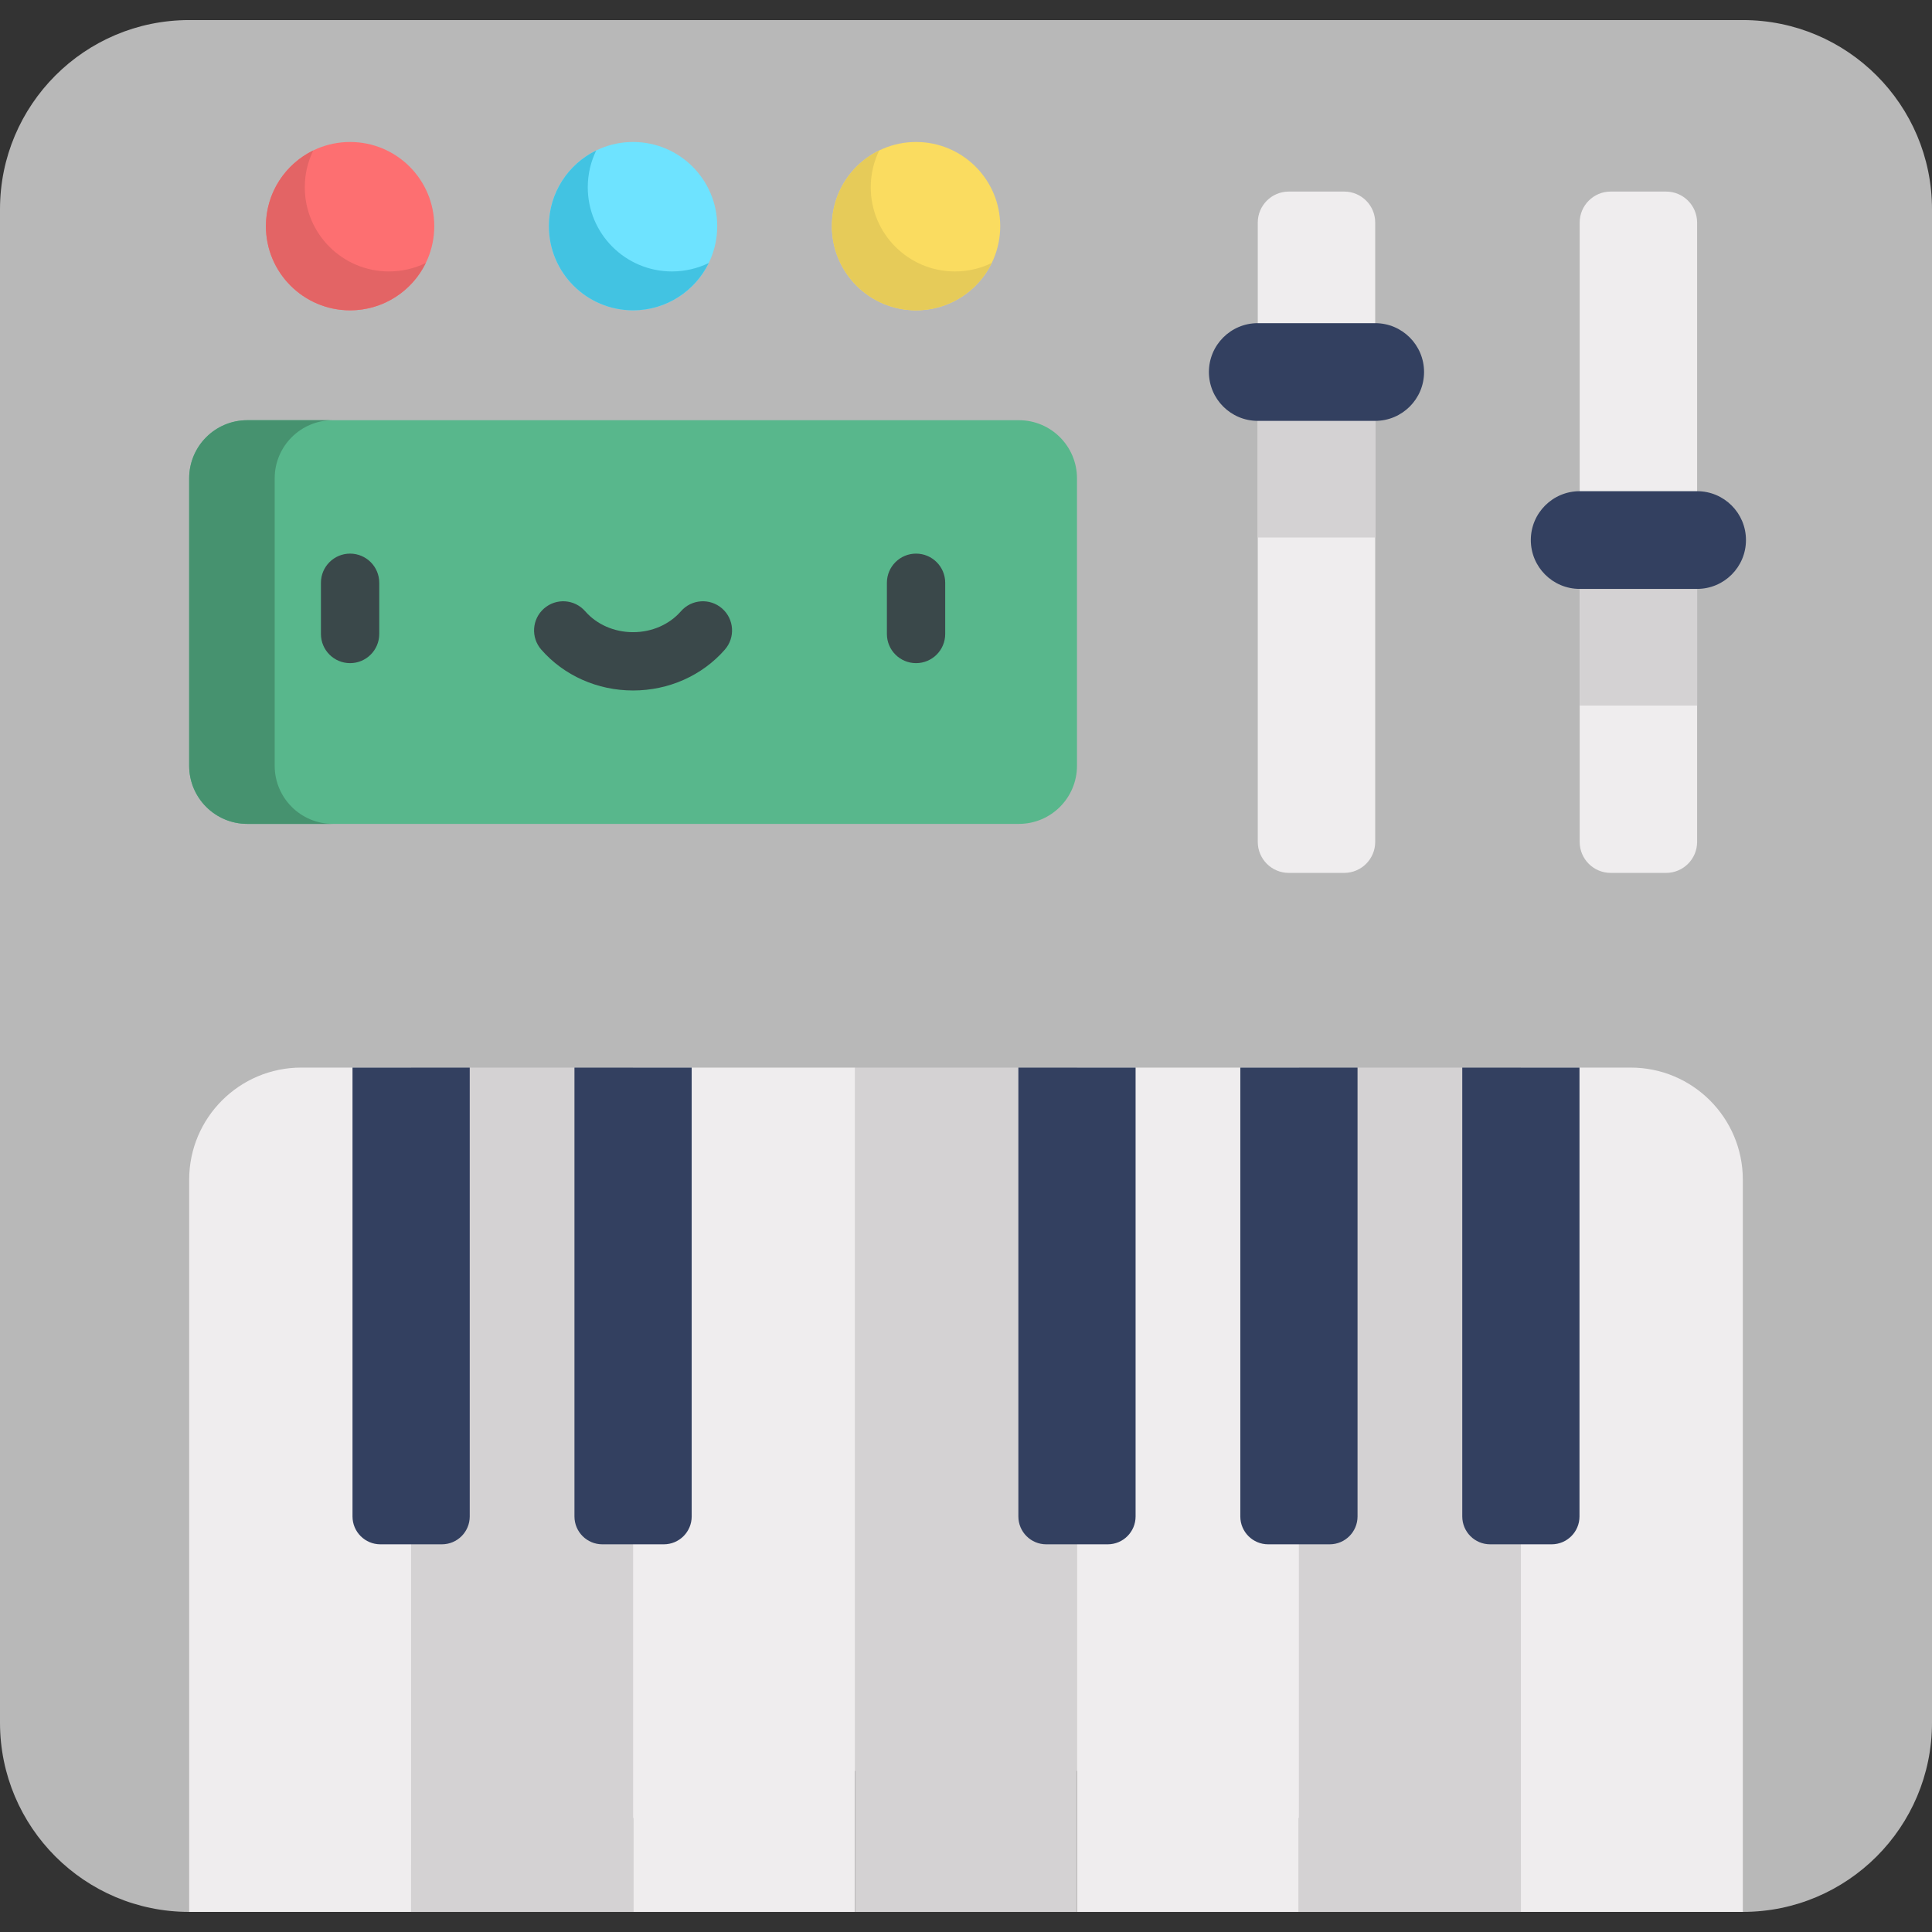 <?xml version="1.0" encoding="iso-8859-1"?>
<!-- Generator: Adobe Illustrator 19.0.0, SVG Export Plug-In . SVG Version: 6.00 Build 0)  -->
<svg version="1.1" id="Capa_1" xmlns="http://www.w3.org/2000/svg" xmlns:xlink="http://www.w3.org/1999/xlink" x="0px" y="0px"
	 viewBox="0 0 512 512" style="enable-background:new 0 0 512 512;" xml:space="preserve">
<rect x="0" y="0" width="512" height="512" fill="#333333" stroke="none"/>
<path style="fill:#B8B8B8;" d="M461.868,506.674c27.691,0,50.132-22.451,50.132-50.132V55.451c0-27.68-22.44-50.132-50.132-50.132
	H50.132C22.44,5.32,0,27.771,0,55.451v401.092c0,27.681,22.44,50.132,50.132,50.132L256,463.108L461.868,506.674z"/>
<g>
	<rect x="108.952" y="282.926" style="fill:#D4D2D3;" width="58.823" height="223.755"/>
	<rect x="226.588" y="282.926" style="fill:#D4D2D3;" width="58.823" height="223.755"/>
	<rect x="344.225" y="282.926" style="fill:#D4D2D3;" width="58.823" height="223.755"/>
</g>
<g>
	<path style="fill:#EFEDEE;" d="M108.951,282.922v223.752H50.132V312.641c0-16.414,13.307-29.721,29.721-29.721h29.098V282.922z"/>
	<rect x="167.765" y="282.926" style="fill:#EFEDEE;" width="58.823" height="223.755"/>
	<rect x="285.412" y="282.926" style="fill:#EFEDEE;" width="58.823" height="223.755"/>
	<path style="fill:#EFEDEE;" d="M461.868,312.641v194.033h-58.819V282.922h29.1C448.561,282.922,461.868,296.229,461.868,312.641z"
		/>
</g>
<g>
	<path style="fill:#334060;" d="M93.418,282.922v118.951c0,4.08,3.307,7.387,7.387,7.387h16.292c4.08,0,7.387-3.307,7.387-7.387
		V282.922H93.418z"/>
	<path style="fill:#334060;" d="M152.237,282.922v118.951c0,4.08,3.307,7.387,7.387,7.387h16.293c4.08,0,7.387-3.307,7.387-7.387
		V282.922H152.237z"/>
	<path style="fill:#334060;" d="M269.877,282.922v118.951c0,4.08,3.307,7.387,7.387,7.387h16.292c4.079,0,7.387-3.307,7.387-7.387
		V282.922H269.877z"/>
	<path style="fill:#334060;" d="M328.696,282.922v118.951c0,4.08,3.307,7.387,7.387,7.387h16.292c4.079,0,7.387-3.307,7.387-7.387
		V282.922H328.696z"/>
	<path style="fill:#334060;" d="M387.516,282.922v118.951c0,4.08,3.307,7.387,7.387,7.387h16.292c4.08,0,7.387-3.307,7.387-7.387
		V282.922H387.516z"/>
</g>
<path style="fill:#EFEDEE;" d="M441.536,50.768h-14.687c-4.538,0-8.217,3.679-8.217,8.217v164.124c0,4.538,3.679,8.217,8.217,8.217
	h14.687c4.538,0,8.217-3.679,8.217-8.217V58.985C449.752,54.447,446.074,50.768,441.536,50.768z"/>
<polygon style="fill:#D4D2D3;" points="418.631,186.971 449.752,186.971 449.752,186.971 449.752,140.472 449.752,140.472 
	418.631,140.472 "/>
<path style="fill:#334060;" d="M449.752,130.171h-31.122c-7.151,0-12.947,5.797-12.947,12.947c0,7.15,5.797,12.947,12.947,12.947
	h31.122c7.15,0,12.947-5.797,12.947-12.947C462.701,135.967,456.904,130.171,449.752,130.171z"/>
<path style="fill:#EFEDEE;" d="M356.226,50.768h-14.687c-4.538,0-8.217,3.679-8.217,8.217v164.124c0,4.538,3.679,8.217,8.217,8.217
	h14.687c4.538,0,8.217-3.679,8.217-8.217V58.985C364.443,54.447,360.764,50.768,356.226,50.768z"/>
<path style="fill:#D4D2D3;" d="M334.515,95.943c-0.752,1.241-1.194,2.692-1.194,4.249v42.25h31.122l0,0v-42.25
	c0-1.558-0.441-3.008-1.194-4.249H334.515z"/>
<path style="fill:#334060;" d="M364.443,85.641h-31.122c-7.15,0-12.947,5.797-12.947,12.947s5.797,12.947,12.947,12.947h31.122
	c7.15,0,12.947-5.797,12.947-12.947S371.595,85.641,364.443,85.641z"/>
<path style="fill:#58B78C;" d="M270.01,111.359H65.531c-8.505,0-15.4,6.895-15.4,15.4v76.181c0,8.505,6.895,15.4,15.4,15.4h204.48
	c8.505,0,15.4-6.895,15.4-15.4V126.76C285.41,118.254,278.515,111.359,270.01,111.359z"/>
<path style="fill:#46926F;" d="M72.796,202.939v-76.181c0-8.505,6.895-15.399,15.399-15.399H65.531
	c-8.505,0-15.399,6.894-15.399,15.399v76.181c0,8.505,6.895,15.4,15.399,15.4h22.664C79.69,218.34,72.796,211.445,72.796,202.939z"
	/>
<g>
	<path style="fill:#3A484A;" d="M92.778,175.74c-4.267,0-7.726-3.459-7.726-7.726v-13.573c0-4.267,3.459-7.726,7.726-7.726
		c4.267,0,7.726,3.459,7.726,7.726v13.573C100.504,172.28,97.045,175.74,92.778,175.74z"/>
	<path style="fill:#3A484A;" d="M242.763,175.74c-4.267,0-7.726-3.459-7.726-7.726v-13.573c0-4.267,3.459-7.726,7.726-7.726
		c4.267,0,7.726,3.459,7.726,7.726v13.573C250.49,172.28,247.03,175.74,242.763,175.74z"/>
	<path style="fill:#3A484A;" d="M167.77,182.985c-9.444,0-18.31-3.948-24.327-10.83c-2.808-3.213-2.481-8.094,0.732-10.902
		c3.213-2.808,8.093-2.481,10.902,0.732c3.081,3.525,7.708,5.548,12.692,5.548c4.984,0,9.611-2.022,12.692-5.548
		c2.809-3.213,7.689-3.541,10.902-0.732s3.541,7.689,0.732,10.902C186.081,179.037,177.214,182.985,167.77,182.985z"/>
</g>
<circle style="fill:#6EE3FF;" cx="167.765" cy="59.933" r="22.307"/>
<path style="fill:#42C3E2;" d="M178.072,71.937c-12.32,0-22.307-9.987-22.307-22.307c0-3.501,0.809-6.812,2.245-9.76
	c-7.428,3.62-12.547,11.242-12.547,20.062c0,12.319,9.987,22.307,22.307,22.307c8.819,0,16.441-5.119,20.062-12.548
	C184.883,71.128,181.573,71.937,178.072,71.937z"/>
<circle style="fill:#FD6F71;" cx="92.778" cy="59.933" r="22.307"/>
<path style="fill:#E36465;" d="M103.079,71.937c-12.32,0-22.307-9.987-22.307-22.307c0-3.501,0.809-6.812,2.245-9.76
	c-7.428,3.62-12.547,11.242-12.547,20.062c0,12.319,9.987,22.307,22.307,22.307c8.819,0,16.441-5.119,20.062-12.548
	C109.89,71.128,106.579,71.937,103.079,71.937z"/>
<circle style="fill:#FADC60;" cx="242.762" cy="59.933" r="22.307"/>
<path style="fill:#E6CB59;" d="M253.065,71.937c-12.32,0-22.307-9.987-22.307-22.307c0-3.501,0.808-6.812,2.245-9.76
	c-7.428,3.62-12.547,11.242-12.547,20.062c0,12.319,9.987,22.307,22.307,22.307c8.819,0,16.441-5.119,20.062-12.548
	C259.877,71.128,256.566,71.937,253.065,71.937z"/>
<g>
</g>
<g>
</g>
<g>
</g>
<g>
</g>
<g>
</g>
<g>
</g>
<g>
</g>
<g>
</g>
<g>
</g>
<g>
</g>
<g>
</g>
<g>
</g>
<g>
</g>
<g>
</g>
<g>
</g>
</svg>
